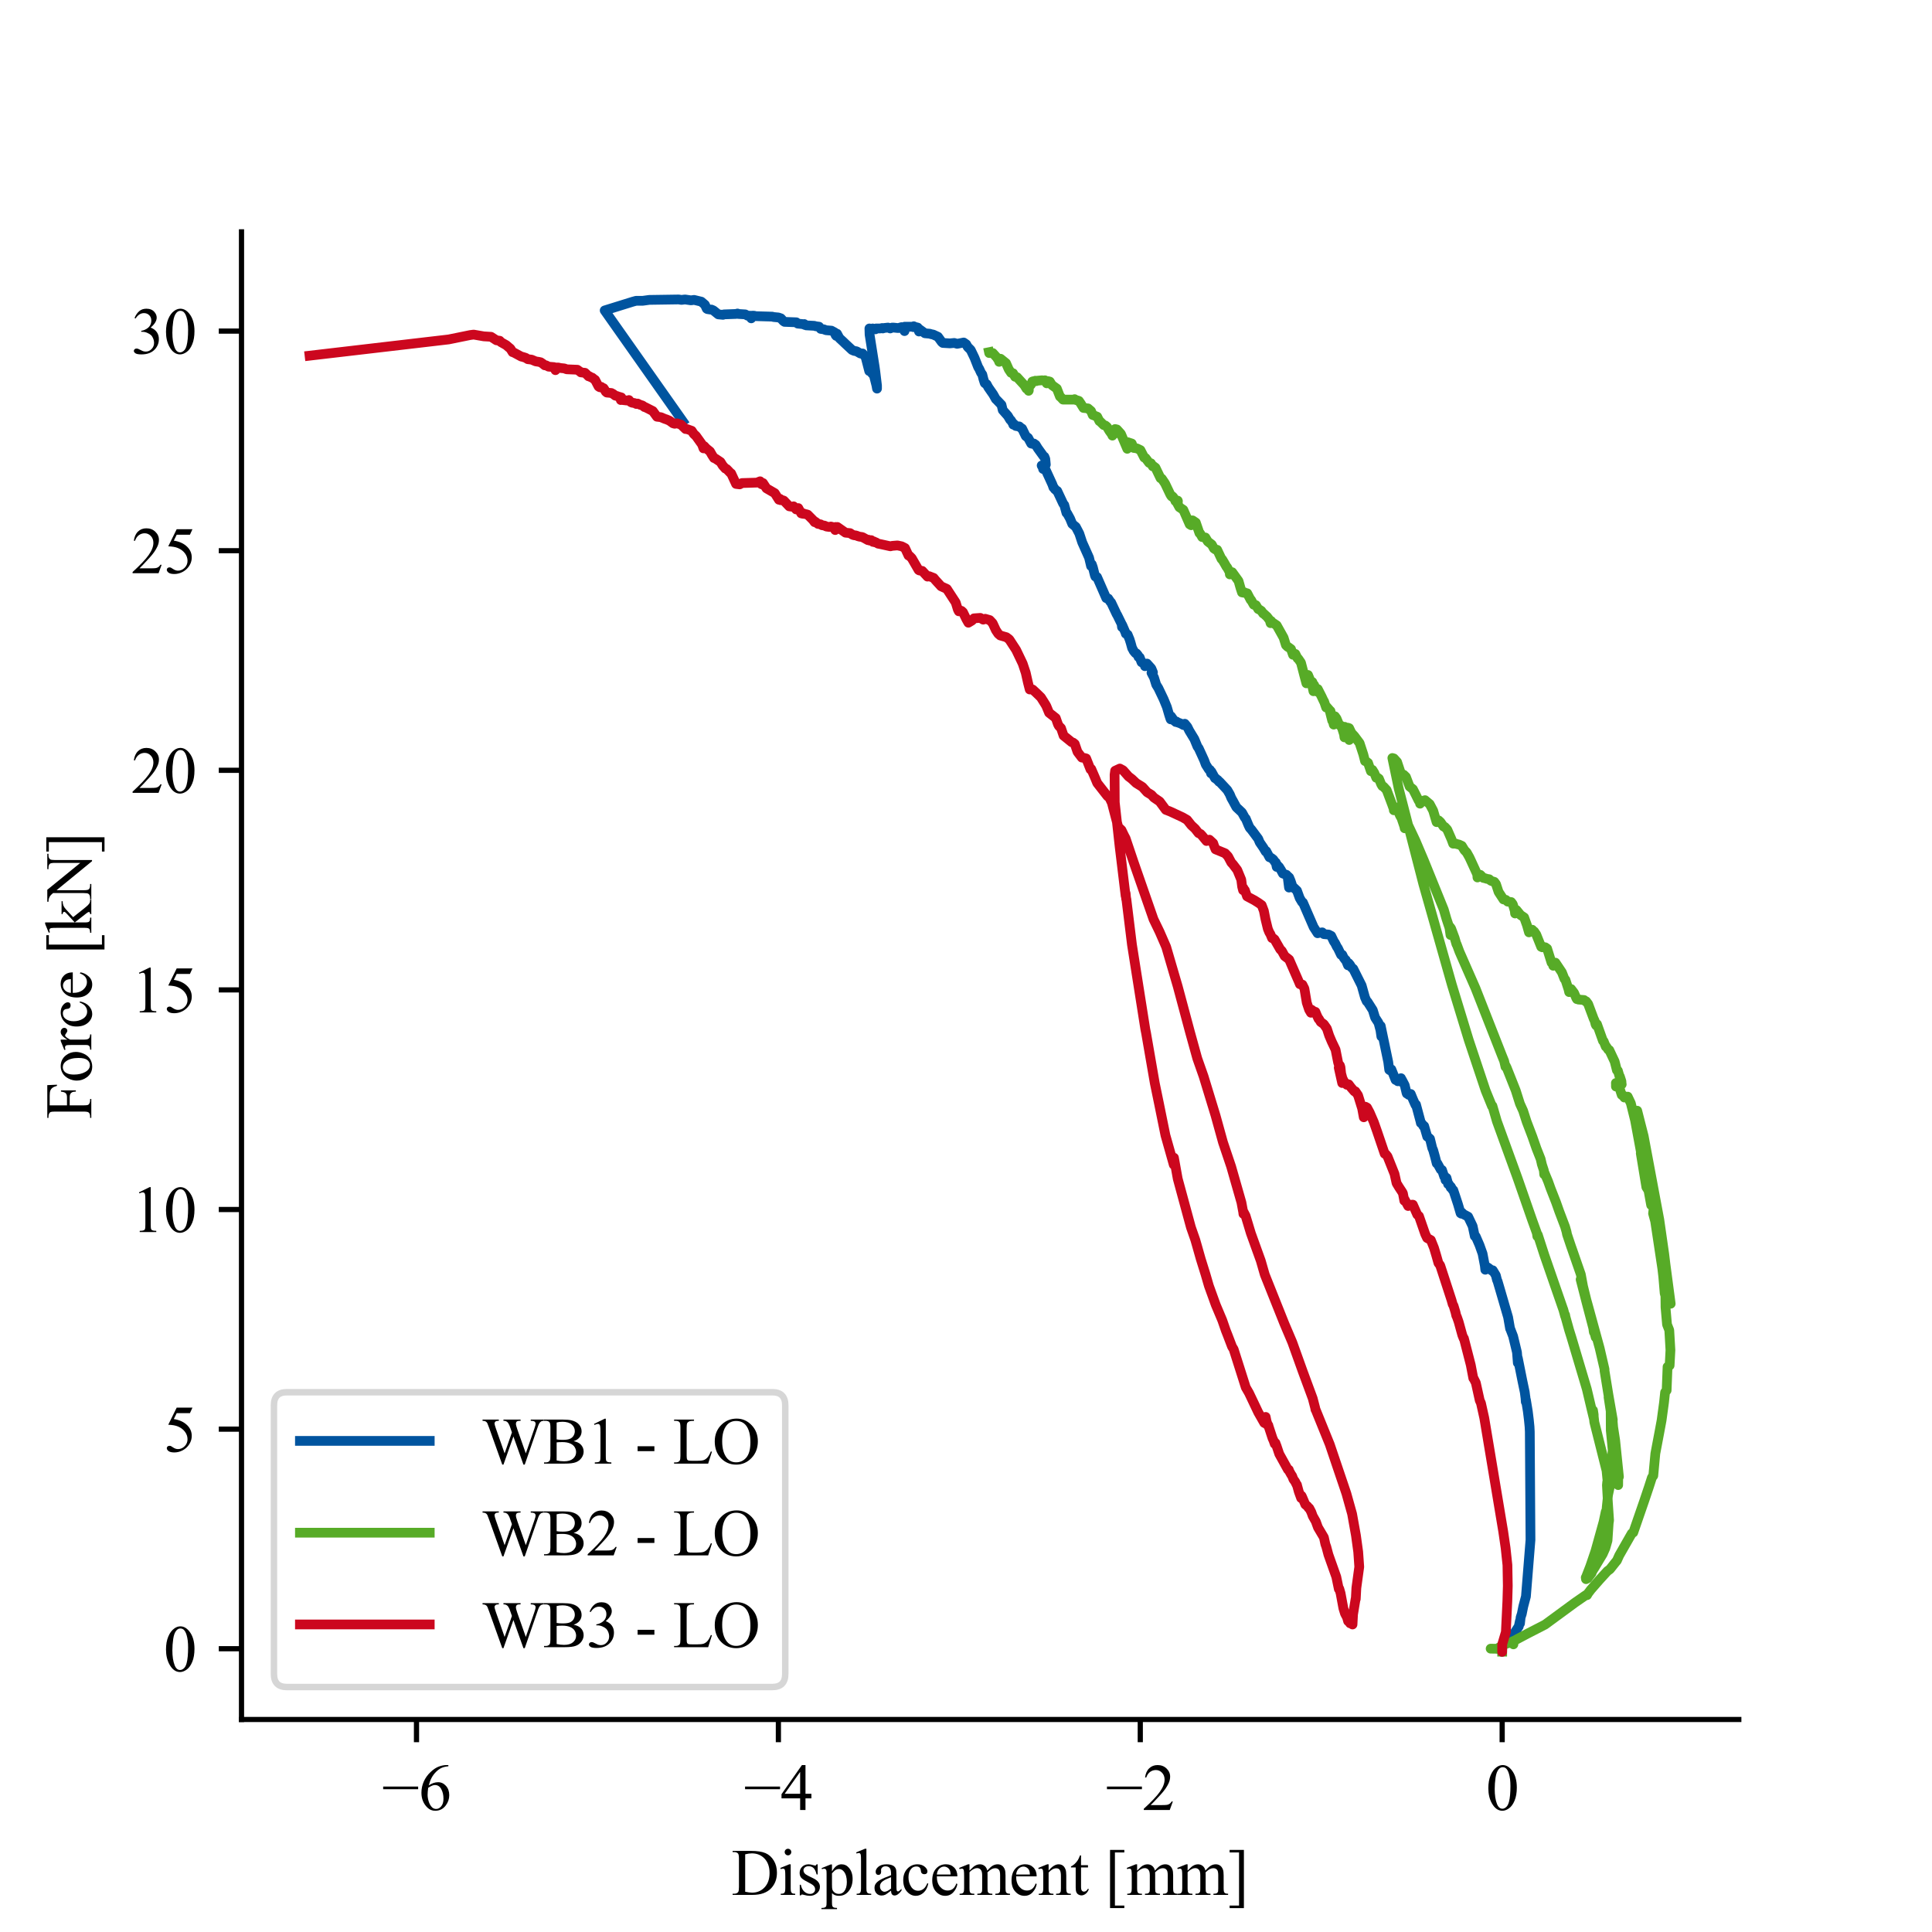 <?xml version="1.0" encoding="utf-8" standalone="no"?>
<!DOCTYPE svg PUBLIC "-//W3C//DTD SVG 1.1//EN"
  "http://www.w3.org/Graphics/SVG/1.1/DTD/svg11.dtd">
<svg xmlns:xlink="http://www.w3.org/1999/xlink" width="297.638pt" height="297.638pt" viewBox="0 0 297.638 297.638" xmlns="http://www.w3.org/2000/svg" version="1.1">
 <defs>
  <style type="text/css">*{stroke-linejoin: round; stroke-linecap: butt}</style>
 </defs>
 <g id="figure_1">
  <g id="patch_1">
   <path d="M 0 297.638 
L 297.638 297.638 
L 297.638 0 
L 0 0 
z
" style="fill: #ffffff"/>
  </g>
  <g id="axes_1">
   <g id="patch_2">
    <path d="M 37.205 264.898 
L 267.874 264.898 
L 267.874 35.717 
L 37.205 35.717 
z
" style="fill: #ffffff"/>
   </g>
   <g id="matplotlib.axis_1">
    <g id="xtick_1">
     <g id="line2d_1">
      <defs>
       <path id="m40524441e3" d="M 0 0 
L 0 3.5 
" style="stroke: #000000; stroke-width: 0.8"/>
      </defs>
      <g>
       <use xlink:href="#m40524441e3" x="64.164" y="264.898" style="stroke: #000000; stroke-width: 0.8"/>
      </g>
     </g>
     <g id="text_1">
      <!-- −6 -->
      <g transform="translate(58.845 278.841) scale(0.1 -0.1)">
       <defs>
        <path id="TimesNewRomanPSMT-2212" d="M 3484 2000 
L 116 2000 
L 116 2256 
L 3484 2256 
L 3484 2000 
z
" transform="scale(0.016)"/>
        <path id="TimesNewRomanPSMT-36" d="M 2869 4325 
L 2869 4209 
Q 2456 4169 2195 4045 
Q 1934 3922 1679 3669 
Q 1425 3416 1258 3105 
Q 1091 2794 978 2366 
Q 1428 2675 1881 2675 
Q 2316 2675 2634 2325 
Q 2953 1975 2953 1425 
Q 2953 894 2631 456 
Q 2244 -75 1606 -75 
Q 1172 -75 869 213 
Q 275 772 275 1663 
Q 275 2231 503 2743 
Q 731 3256 1154 3653 
Q 1578 4050 1965 4187 
Q 2353 4325 2688 4325 
L 2869 4325 
z
M 925 2138 
Q 869 1716 869 1456 
Q 869 1156 980 804 
Q 1091 453 1309 247 
Q 1469 100 1697 100 
Q 1969 100 2183 356 
Q 2397 613 2397 1088 
Q 2397 1622 2184 2012 
Q 1972 2403 1581 2403 
Q 1463 2403 1327 2353 
Q 1191 2303 925 2138 
z
" transform="scale(0.016)"/>
       </defs>
       <use xlink:href="#TimesNewRomanPSMT-2212"/>
       <use xlink:href="#TimesNewRomanPSMT-36" x="56.396"/>
      </g>
     </g>
    </g>
    <g id="xtick_2">
     <g id="line2d_2">
      <g>
       <use xlink:href="#m40524441e3" x="119.916" y="264.898" style="stroke: #000000; stroke-width: 0.8"/>
      </g>
     </g>
     <g id="text_2">
      <!-- −4 -->
      <g transform="translate(114.597 278.841) scale(0.1 -0.1)">
       <defs>
        <path id="TimesNewRomanPSMT-34" d="M 2978 1563 
L 2978 1119 
L 2409 1119 
L 2409 0 
L 1894 0 
L 1894 1119 
L 100 1119 
L 100 1519 
L 2066 4325 
L 2409 4325 
L 2409 1563 
L 2978 1563 
z
M 1894 1563 
L 1894 3666 
L 406 1563 
L 1894 1563 
z
" transform="scale(0.016)"/>
       </defs>
       <use xlink:href="#TimesNewRomanPSMT-2212"/>
       <use xlink:href="#TimesNewRomanPSMT-34" x="56.396"/>
      </g>
     </g>
    </g>
    <g id="xtick_3">
     <g id="line2d_3">
      <g>
       <use xlink:href="#m40524441e3" x="175.668" y="264.898" style="stroke: #000000; stroke-width: 0.8"/>
      </g>
     </g>
     <g id="text_3">
      <!-- −2 -->
      <g transform="translate(170.348 278.841) scale(0.1 -0.1)">
       <defs>
        <path id="TimesNewRomanPSMT-32" d="M 2934 816 
L 2638 0 
L 138 0 
L 138 116 
Q 1241 1122 1691 1759 
Q 2141 2397 2141 2925 
Q 2141 3328 1894 3587 
Q 1647 3847 1303 3847 
Q 991 3847 742 3664 
Q 494 3481 375 3128 
L 259 3128 
Q 338 3706 661 4015 
Q 984 4325 1469 4325 
Q 1984 4325 2329 3994 
Q 2675 3663 2675 3213 
Q 2675 2891 2525 2569 
Q 2294 2063 1775 1497 
Q 997 647 803 472 
L 1909 472 
Q 2247 472 2383 497 
Q 2519 522 2628 598 
Q 2738 675 2819 816 
L 2934 816 
z
" transform="scale(0.016)"/>
       </defs>
       <use xlink:href="#TimesNewRomanPSMT-2212"/>
       <use xlink:href="#TimesNewRomanPSMT-32" x="56.396"/>
      </g>
     </g>
    </g>
    <g id="xtick_4">
     <g id="line2d_4">
      <g>
       <use xlink:href="#m40524441e3" x="231.42" y="264.898" style="stroke: #000000; stroke-width: 0.8"/>
      </g>
     </g>
     <g id="text_4">
      <!-- 0 -->
      <g transform="translate(228.92 278.841) scale(0.1 -0.1)">
       <defs>
        <path id="TimesNewRomanPSMT-30" d="M 231 2094 
Q 231 2819 450 3342 
Q 669 3866 1031 4122 
Q 1313 4325 1613 4325 
Q 2100 4325 2488 3828 
Q 2972 3213 2972 2159 
Q 2972 1422 2759 906 
Q 2547 391 2217 158 
Q 1888 -75 1581 -75 
Q 975 -75 572 641 
Q 231 1244 231 2094 
z
M 844 2016 
Q 844 1141 1059 588 
Q 1238 122 1591 122 
Q 1759 122 1940 273 
Q 2122 425 2216 781 
Q 2359 1319 2359 2297 
Q 2359 3022 2209 3506 
Q 2097 3866 1919 4016 
Q 1791 4119 1609 4119 
Q 1397 4119 1231 3928 
Q 1006 3669 925 3112 
Q 844 2556 844 2016 
z
" transform="scale(0.016)"/>
       </defs>
       <use xlink:href="#TimesNewRomanPSMT-30"/>
      </g>
     </g>
    </g>
    <g id="text_5">
     <!-- Displacement [mm] -->
     <g transform="translate(112.69 291.924) scale(0.1 -0.1)">
      <defs>
       <path id="TimesNewRomanPSMT-44" d="M 109 0 
L 109 116 
L 269 116 
Q 538 116 650 288 
Q 719 391 719 750 
L 719 3488 
Q 719 3884 631 3984 
Q 509 4122 269 4122 
L 109 4122 
L 109 4238 
L 1834 4238 
Q 2784 4238 3279 4022 
Q 3775 3806 4076 3303 
Q 4378 2800 4378 2141 
Q 4378 1256 3841 663 
Q 3238 0 2003 0 
L 109 0 
z
M 1319 306 
Q 1716 219 1984 219 
Q 2709 219 3187 728 
Q 3666 1238 3666 2109 
Q 3666 2988 3187 3494 
Q 2709 4000 1959 4000 
Q 1678 4000 1319 3909 
L 1319 306 
z
" transform="scale(0.016)"/>
       <path id="TimesNewRomanPSMT-69" d="M 928 4444 
Q 1059 4444 1151 4351 
Q 1244 4259 1244 4128 
Q 1244 3997 1151 3903 
Q 1059 3809 928 3809 
Q 797 3809 703 3903 
Q 609 3997 609 4128 
Q 609 4259 701 4351 
Q 794 4444 928 4444 
z
M 1188 2947 
L 1188 647 
Q 1188 378 1227 289 
Q 1266 200 1342 156 
Q 1419 113 1622 113 
L 1622 0 
L 231 0 
L 231 113 
Q 441 113 512 153 
Q 584 194 626 287 
Q 669 381 669 647 
L 669 1750 
Q 669 2216 641 2353 
Q 619 2453 572 2492 
Q 525 2531 444 2531 
Q 356 2531 231 2484 
L 188 2597 
L 1050 2947 
L 1188 2947 
z
" transform="scale(0.016)"/>
       <path id="TimesNewRomanPSMT-73" d="M 2050 2947 
L 2050 1972 
L 1947 1972 
Q 1828 2431 1642 2597 
Q 1456 2763 1169 2763 
Q 950 2763 815 2647 
Q 681 2531 681 2391 
Q 681 2216 781 2091 
Q 878 1963 1175 1819 
L 1631 1597 
Q 2266 1288 2266 781 
Q 2266 391 1970 151 
Q 1675 -88 1309 -88 
Q 1047 -88 709 6 
Q 606 38 541 38 
Q 469 38 428 -44 
L 325 -44 
L 325 978 
L 428 978 
Q 516 541 762 319 
Q 1009 97 1316 97 
Q 1531 97 1667 223 
Q 1803 350 1803 528 
Q 1803 744 1651 891 
Q 1500 1038 1047 1263 
Q 594 1488 453 1669 
Q 313 1847 313 2119 
Q 313 2472 555 2709 
Q 797 2947 1181 2947 
Q 1350 2947 1591 2875 
Q 1750 2828 1803 2828 
Q 1853 2828 1881 2850 
Q 1909 2872 1947 2947 
L 2050 2947 
z
" transform="scale(0.016)"/>
       <path id="TimesNewRomanPSMT-70" d="M -6 2578 
L 875 2934 
L 994 2934 
L 994 2266 
Q 1216 2644 1439 2795 
Q 1663 2947 1909 2947 
Q 2341 2947 2628 2609 
Q 2981 2197 2981 1534 
Q 2981 794 2556 309 
Q 2206 -88 1675 -88 
Q 1444 -88 1275 -22 
Q 1150 25 994 166 
L 994 -706 
Q 994 -1000 1030 -1079 
Q 1066 -1159 1155 -1206 
Q 1244 -1253 1478 -1253 
L 1478 -1369 
L -22 -1369 
L -22 -1253 
L 56 -1253 
Q 228 -1256 350 -1188 
Q 409 -1153 442 -1076 
Q 475 -1000 475 -688 
L 475 2019 
Q 475 2297 450 2372 
Q 425 2447 370 2484 
Q 316 2522 222 2522 
Q 147 2522 31 2478 
L -6 2578 
z
M 994 2081 
L 994 1013 
Q 994 666 1022 556 
Q 1066 375 1236 237 
Q 1406 100 1666 100 
Q 1978 100 2172 344 
Q 2425 663 2425 1241 
Q 2425 1897 2138 2250 
Q 1938 2494 1663 2494 
Q 1513 2494 1366 2419 
Q 1253 2363 994 2081 
z
" transform="scale(0.016)"/>
       <path id="TimesNewRomanPSMT-6c" d="M 1184 4444 
L 1184 647 
Q 1184 378 1223 290 
Q 1263 203 1344 158 
Q 1425 113 1647 113 
L 1647 0 
L 244 0 
L 244 113 
Q 441 113 512 153 
Q 584 194 625 287 
Q 666 381 666 647 
L 666 3247 
Q 666 3731 644 3842 
Q 622 3953 573 3993 
Q 525 4034 450 4034 
Q 369 4034 244 3984 
L 191 4094 
L 1044 4444 
L 1184 4444 
z
" transform="scale(0.016)"/>
       <path id="TimesNewRomanPSMT-61" d="M 1822 413 
Q 1381 72 1269 19 
Q 1100 -59 909 -59 
Q 613 -59 420 144 
Q 228 347 228 678 
Q 228 888 322 1041 
Q 450 1253 767 1440 
Q 1084 1628 1822 1897 
L 1822 2009 
Q 1822 2438 1686 2597 
Q 1550 2756 1291 2756 
Q 1094 2756 978 2650 
Q 859 2544 859 2406 
L 866 2225 
Q 866 2081 792 2003 
Q 719 1925 600 1925 
Q 484 1925 411 2006 
Q 338 2088 338 2228 
Q 338 2497 613 2722 
Q 888 2947 1384 2947 
Q 1766 2947 2009 2819 
Q 2194 2722 2281 2516 
Q 2338 2381 2338 1966 
L 2338 994 
Q 2338 584 2353 492 
Q 2369 400 2405 369 
Q 2441 338 2488 338 
Q 2538 338 2575 359 
Q 2641 400 2828 588 
L 2828 413 
Q 2478 -56 2159 -56 
Q 2006 -56 1915 50 
Q 1825 156 1822 413 
z
M 1822 616 
L 1822 1706 
Q 1350 1519 1213 1441 
Q 966 1303 859 1153 
Q 753 1003 753 825 
Q 753 600 887 451 
Q 1022 303 1197 303 
Q 1434 303 1822 616 
z
" transform="scale(0.016)"/>
       <path id="TimesNewRomanPSMT-63" d="M 2631 1088 
Q 2516 522 2178 217 
Q 1841 -88 1431 -88 
Q 944 -88 581 321 
Q 219 731 219 1428 
Q 219 2103 620 2525 
Q 1022 2947 1584 2947 
Q 2006 2947 2278 2723 
Q 2550 2500 2550 2259 
Q 2550 2141 2473 2067 
Q 2397 1994 2259 1994 
Q 2075 1994 1981 2113 
Q 1928 2178 1911 2362 
Q 1894 2547 1784 2644 
Q 1675 2738 1481 2738 
Q 1169 2738 978 2506 
Q 725 2200 725 1697 
Q 725 1184 976 792 
Q 1228 400 1656 400 
Q 1963 400 2206 609 
Q 2378 753 2541 1131 
L 2631 1088 
z
" transform="scale(0.016)"/>
       <path id="TimesNewRomanPSMT-65" d="M 681 1784 
Q 678 1147 991 784 
Q 1303 422 1725 422 
Q 2006 422 2214 576 
Q 2422 731 2563 1106 
L 2659 1044 
Q 2594 616 2278 264 
Q 1963 -88 1488 -88 
Q 972 -88 605 314 
Q 238 716 238 1394 
Q 238 2128 614 2539 
Q 991 2950 1559 2950 
Q 2041 2950 2350 2633 
Q 2659 2316 2659 1784 
L 681 1784 
z
M 681 1966 
L 2006 1966 
Q 1991 2241 1941 2353 
Q 1863 2528 1708 2628 
Q 1553 2728 1384 2728 
Q 1125 2728 920 2526 
Q 716 2325 681 1966 
z
" transform="scale(0.016)"/>
       <path id="TimesNewRomanPSMT-6d" d="M 1050 2338 
Q 1363 2650 1419 2697 
Q 1559 2816 1721 2881 
Q 1884 2947 2044 2947 
Q 2313 2947 2506 2790 
Q 2700 2634 2766 2338 
Q 3088 2713 3309 2830 
Q 3531 2947 3766 2947 
Q 3994 2947 4170 2830 
Q 4347 2713 4450 2447 
Q 4519 2266 4519 1878 
L 4519 647 
Q 4519 378 4559 278 
Q 4591 209 4675 161 
Q 4759 113 4950 113 
L 4950 0 
L 3538 0 
L 3538 113 
L 3597 113 
Q 3781 113 3884 184 
Q 3956 234 3988 344 
Q 4000 397 4000 647 
L 4000 1878 
Q 4000 2228 3916 2372 
Q 3794 2572 3525 2572 
Q 3359 2572 3192 2489 
Q 3025 2406 2788 2181 
L 2781 2147 
L 2788 2013 
L 2788 647 
Q 2788 353 2820 281 
Q 2853 209 2943 161 
Q 3034 113 3253 113 
L 3253 0 
L 1806 0 
L 1806 113 
Q 2044 113 2133 169 
Q 2222 225 2256 338 
Q 2272 391 2272 647 
L 2272 1878 
Q 2272 2228 2169 2381 
Q 2031 2581 1784 2581 
Q 1616 2581 1450 2491 
Q 1191 2353 1050 2181 
L 1050 647 
Q 1050 366 1089 281 
Q 1128 197 1204 155 
Q 1281 113 1516 113 
L 1516 0 
L 100 0 
L 100 113 
Q 297 113 375 155 
Q 453 197 493 289 
Q 534 381 534 647 
L 534 1741 
Q 534 2213 506 2350 
Q 484 2453 437 2492 
Q 391 2531 309 2531 
Q 222 2531 100 2484 
L 53 2597 
L 916 2947 
L 1050 2947 
L 1050 2338 
z
" transform="scale(0.016)"/>
       <path id="TimesNewRomanPSMT-6e" d="M 1034 2341 
Q 1538 2947 1994 2947 
Q 2228 2947 2397 2830 
Q 2566 2713 2666 2444 
Q 2734 2256 2734 1869 
L 2734 647 
Q 2734 375 2778 278 
Q 2813 200 2889 156 
Q 2966 113 3172 113 
L 3172 0 
L 1756 0 
L 1756 113 
L 1816 113 
Q 2016 113 2095 173 
Q 2175 234 2206 353 
Q 2219 400 2219 647 
L 2219 1819 
Q 2219 2209 2117 2386 
Q 2016 2563 1775 2563 
Q 1403 2563 1034 2156 
L 1034 647 
Q 1034 356 1069 288 
Q 1113 197 1189 155 
Q 1266 113 1500 113 
L 1500 0 
L 84 0 
L 84 113 
L 147 113 
Q 366 113 442 223 
Q 519 334 519 647 
L 519 1709 
Q 519 2225 495 2337 
Q 472 2450 423 2490 
Q 375 2531 294 2531 
Q 206 2531 84 2484 
L 38 2597 
L 900 2947 
L 1034 2947 
L 1034 2341 
z
" transform="scale(0.016)"/>
       <path id="TimesNewRomanPSMT-74" d="M 1031 3803 
L 1031 2863 
L 1700 2863 
L 1700 2644 
L 1031 2644 
L 1031 788 
Q 1031 509 1111 412 
Q 1191 316 1316 316 
Q 1419 316 1516 380 
Q 1613 444 1666 569 
L 1788 569 
Q 1678 263 1478 108 
Q 1278 -47 1066 -47 
Q 922 -47 784 33 
Q 647 113 581 261 
Q 516 409 516 719 
L 516 2644 
L 63 2644 
L 63 2747 
Q 234 2816 414 2980 
Q 594 3144 734 3369 
Q 806 3488 934 3803 
L 1031 3803 
z
" transform="scale(0.016)"/>
       <path id="TimesNewRomanPSMT-20" transform="scale(0.016)"/>
       <path id="TimesNewRomanPSMT-5b" d="M 1900 -1269 
L 525 -1269 
L 525 4334 
L 1900 4334 
L 1900 4088 
L 994 4088 
L 994 -1025 
L 1900 -1025 
L 1900 -1269 
z
" transform="scale(0.016)"/>
       <path id="TimesNewRomanPSMT-5d" d="M 234 4334 
L 1609 4334 
L 1609 -1272 
L 234 -1272 
L 234 -1025 
L 1141 -1025 
L 1141 4088 
L 234 4088 
L 234 4334 
z
" transform="scale(0.016)"/>
      </defs>
      <use xlink:href="#TimesNewRomanPSMT-44"/>
      <use xlink:href="#TimesNewRomanPSMT-69" x="72.217"/>
      <use xlink:href="#TimesNewRomanPSMT-73" x="100"/>
      <use xlink:href="#TimesNewRomanPSMT-70" x="138.916"/>
      <use xlink:href="#TimesNewRomanPSMT-6c" x="188.916"/>
      <use xlink:href="#TimesNewRomanPSMT-61" x="216.699"/>
      <use xlink:href="#TimesNewRomanPSMT-63" x="261.084"/>
      <use xlink:href="#TimesNewRomanPSMT-65" x="305.469"/>
      <use xlink:href="#TimesNewRomanPSMT-6d" x="349.854"/>
      <use xlink:href="#TimesNewRomanPSMT-65" x="427.637"/>
      <use xlink:href="#TimesNewRomanPSMT-6e" x="472.021"/>
      <use xlink:href="#TimesNewRomanPSMT-74" x="522.021"/>
      <use xlink:href="#TimesNewRomanPSMT-20" x="549.805"/>
      <use xlink:href="#TimesNewRomanPSMT-5b" x="574.805"/>
      <use xlink:href="#TimesNewRomanPSMT-6d" x="608.105"/>
      <use xlink:href="#TimesNewRomanPSMT-6d" x="685.889"/>
      <use xlink:href="#TimesNewRomanPSMT-5d" x="763.672"/>
     </g>
    </g>
   </g>
   <g id="matplotlib.axis_2">
    <g id="ytick_1">
     <g id="line2d_5">
      <defs>
       <path id="mf7a748c41d" d="M 0 0 
L -3.5 0 
" style="stroke: #000000; stroke-width: 0.8"/>
      </defs>
      <g>
       <use xlink:href="#mf7a748c41d" x="37.205" y="253.998" style="stroke: #000000; stroke-width: 0.8"/>
      </g>
     </g>
     <g id="text_6">
      <!-- 0 -->
      <g transform="translate(25.205 257.47) scale(0.1 -0.1)">
       <use xlink:href="#TimesNewRomanPSMT-30"/>
      </g>
     </g>
    </g>
    <g id="ytick_2">
     <g id="line2d_6">
      <g>
       <use xlink:href="#mf7a748c41d" x="37.205" y="220.166" style="stroke: #000000; stroke-width: 0.8"/>
      </g>
     </g>
     <g id="text_7">
      <!-- 5 -->
      <g transform="translate(25.205 223.638) scale(0.1 -0.1)">
       <defs>
        <path id="TimesNewRomanPSMT-35" d="M 2778 4238 
L 2534 3706 
L 1259 3706 
L 981 3138 
Q 1809 3016 2294 2522 
Q 2709 2097 2709 1522 
Q 2709 1188 2573 903 
Q 2438 619 2231 419 
Q 2025 219 1772 97 
Q 1413 -75 1034 -75 
Q 653 -75 479 54 
Q 306 184 306 341 
Q 306 428 378 495 
Q 450 563 559 563 
Q 641 563 702 538 
Q 763 513 909 409 
Q 1144 247 1384 247 
Q 1750 247 2026 523 
Q 2303 800 2303 1197 
Q 2303 1581 2056 1914 
Q 1809 2247 1375 2428 
Q 1034 2569 447 2591 
L 1259 4238 
L 2778 4238 
z
" transform="scale(0.016)"/>
       </defs>
       <use xlink:href="#TimesNewRomanPSMT-35"/>
      </g>
     </g>
    </g>
    <g id="ytick_3">
     <g id="line2d_7">
      <g>
       <use xlink:href="#mf7a748c41d" x="37.205" y="186.334" style="stroke: #000000; stroke-width: 0.8"/>
      </g>
     </g>
     <g id="text_8">
      <!-- 10 -->
      <g transform="translate(20.205 189.806) scale(0.1 -0.1)">
       <defs>
        <path id="TimesNewRomanPSMT-31" d="M 750 3822 
L 1781 4325 
L 1884 4325 
L 1884 747 
Q 1884 391 1914 303 
Q 1944 216 2037 169 
Q 2131 122 2419 116 
L 2419 0 
L 825 0 
L 825 116 
Q 1125 122 1212 167 
Q 1300 213 1334 289 
Q 1369 366 1369 747 
L 1369 3034 
Q 1369 3497 1338 3628 
Q 1316 3728 1258 3775 
Q 1200 3822 1119 3822 
Q 1003 3822 797 3725 
L 750 3822 
z
" transform="scale(0.016)"/>
       </defs>
       <use xlink:href="#TimesNewRomanPSMT-31"/>
       <use xlink:href="#TimesNewRomanPSMT-30" x="50"/>
      </g>
     </g>
    </g>
    <g id="ytick_4">
     <g id="line2d_8">
      <g>
       <use xlink:href="#mf7a748c41d" x="37.205" y="152.502" style="stroke: #000000; stroke-width: 0.8"/>
      </g>
     </g>
     <g id="text_9">
      <!-- 15 -->
      <g transform="translate(20.205 155.974) scale(0.1 -0.1)">
       <use xlink:href="#TimesNewRomanPSMT-31"/>
       <use xlink:href="#TimesNewRomanPSMT-35" x="50"/>
      </g>
     </g>
    </g>
    <g id="ytick_5">
     <g id="line2d_9">
      <g>
       <use xlink:href="#mf7a748c41d" x="37.205" y="118.67" style="stroke: #000000; stroke-width: 0.8"/>
      </g>
     </g>
     <g id="text_10">
      <!-- 20 -->
      <g transform="translate(20.205 122.142) scale(0.1 -0.1)">
       <use xlink:href="#TimesNewRomanPSMT-32"/>
       <use xlink:href="#TimesNewRomanPSMT-30" x="50"/>
      </g>
     </g>
    </g>
    <g id="ytick_6">
     <g id="line2d_10">
      <g>
       <use xlink:href="#mf7a748c41d" x="37.205" y="84.838" style="stroke: #000000; stroke-width: 0.8"/>
      </g>
     </g>
     <g id="text_11">
      <!-- 25 -->
      <g transform="translate(20.205 88.31) scale(0.1 -0.1)">
       <use xlink:href="#TimesNewRomanPSMT-32"/>
       <use xlink:href="#TimesNewRomanPSMT-35" x="50"/>
      </g>
     </g>
    </g>
    <g id="ytick_7">
     <g id="line2d_11">
      <g>
       <use xlink:href="#mf7a748c41d" x="37.205" y="51.006" style="stroke: #000000; stroke-width: 0.8"/>
      </g>
     </g>
     <g id="text_12">
      <!-- 30 -->
      <g transform="translate(20.205 54.478) scale(0.1 -0.1)">
       <defs>
        <path id="TimesNewRomanPSMT-33" d="M 325 3431 
Q 506 3859 782 4092 
Q 1059 4325 1472 4325 
Q 1981 4325 2253 3994 
Q 2459 3747 2459 3466 
Q 2459 3003 1878 2509 
Q 2269 2356 2469 2072 
Q 2669 1788 2669 1403 
Q 2669 853 2319 450 
Q 1863 -75 997 -75 
Q 569 -75 414 31 
Q 259 138 259 259 
Q 259 350 332 419 
Q 406 488 509 488 
Q 588 488 669 463 
Q 722 447 909 348 
Q 1097 250 1169 231 
Q 1284 197 1416 197 
Q 1734 197 1970 444 
Q 2206 691 2206 1028 
Q 2206 1275 2097 1509 
Q 2016 1684 1919 1775 
Q 1784 1900 1550 2001 
Q 1316 2103 1072 2103 
L 972 2103 
L 972 2197 
Q 1219 2228 1467 2375 
Q 1716 2522 1828 2728 
Q 1941 2934 1941 3181 
Q 1941 3503 1739 3701 
Q 1538 3900 1238 3900 
Q 753 3900 428 3381 
L 325 3431 
z
" transform="scale(0.016)"/>
       </defs>
       <use xlink:href="#TimesNewRomanPSMT-33"/>
       <use xlink:href="#TimesNewRomanPSMT-30" x="50"/>
      </g>
     </g>
    </g>
    <g id="text_13">
     <!-- Force [kN] -->
     <g transform="translate(14.066 172.382) rotate(-90) scale(0.1 -0.1)">
      <defs>
       <path id="TimesNewRomanPSMT-46" d="M 1309 4006 
L 1309 2341 
L 2081 2341 
Q 2347 2341 2470 2458 
Q 2594 2575 2634 2922 
L 2750 2922 
L 2750 1488 
L 2634 1488 
Q 2631 1734 2570 1850 
Q 2509 1966 2401 2023 
Q 2294 2081 2081 2081 
L 1309 2081 
L 1309 750 
Q 1309 428 1350 325 
Q 1381 247 1481 191 
Q 1619 116 1769 116 
L 1922 116 
L 1922 0 
L 103 0 
L 103 116 
L 253 116 
Q 516 116 634 269 
Q 709 369 709 750 
L 709 3488 
Q 709 3809 669 3913 
Q 638 3991 541 4047 
Q 406 4122 253 4122 
L 103 4122 
L 103 4238 
L 3256 4238 
L 3297 3306 
L 3188 3306 
Q 3106 3603 2998 3742 
Q 2891 3881 2733 3943 
Q 2575 4006 2244 4006 
L 1309 4006 
z
" transform="scale(0.016)"/>
       <path id="TimesNewRomanPSMT-6f" d="M 1600 2947 
Q 2250 2947 2644 2453 
Q 2978 2031 2978 1484 
Q 2978 1100 2793 706 
Q 2609 313 2286 112 
Q 1963 -88 1566 -88 
Q 919 -88 538 428 
Q 216 863 216 1403 
Q 216 1797 411 2186 
Q 606 2575 925 2761 
Q 1244 2947 1600 2947 
z
M 1503 2744 
Q 1338 2744 1170 2645 
Q 1003 2547 900 2300 
Q 797 2053 797 1666 
Q 797 1041 1045 587 
Q 1294 134 1700 134 
Q 2003 134 2200 384 
Q 2397 634 2397 1244 
Q 2397 2006 2069 2444 
Q 1847 2744 1503 2744 
z
" transform="scale(0.016)"/>
       <path id="TimesNewRomanPSMT-72" d="M 1038 2947 
L 1038 2303 
Q 1397 2947 1775 2947 
Q 1947 2947 2059 2842 
Q 2172 2738 2172 2600 
Q 2172 2478 2090 2393 
Q 2009 2309 1897 2309 
Q 1788 2309 1652 2417 
Q 1516 2525 1450 2525 
Q 1394 2525 1328 2463 
Q 1188 2334 1038 2041 
L 1038 669 
Q 1038 431 1097 309 
Q 1138 225 1241 169 
Q 1344 113 1538 113 
L 1538 0 
L 72 0 
L 72 113 
Q 291 113 397 181 
Q 475 231 506 341 
Q 522 394 522 644 
L 522 1753 
Q 522 2253 501 2348 
Q 481 2444 426 2487 
Q 372 2531 291 2531 
Q 194 2531 72 2484 
L 41 2597 
L 906 2947 
L 1038 2947 
z
" transform="scale(0.016)"/>
       <path id="TimesNewRomanPSMT-6b" d="M 1047 4444 
L 1047 1594 
L 1775 2259 
Q 2006 2472 2044 2528 
Q 2069 2566 2069 2603 
Q 2069 2666 2017 2711 
Q 1966 2756 1847 2763 
L 1847 2863 
L 3091 2863 
L 3091 2763 
Q 2834 2756 2664 2684 
Q 2494 2613 2291 2428 
L 1556 1750 
L 2291 822 
Q 2597 438 2703 334 
Q 2853 188 2966 144 
Q 3044 113 3238 113 
L 3238 0 
L 1847 0 
L 1847 113 
Q 1966 116 2008 148 
Q 2050 181 2050 241 
Q 2050 313 1925 472 
L 1047 1594 
L 1047 644 
Q 1047 366 1086 278 
Q 1125 191 1197 153 
Q 1269 116 1509 113 
L 1509 0 
L 53 0 
L 53 113 
Q 272 113 381 166 
Q 447 200 481 272 
Q 528 375 528 628 
L 528 3234 
Q 528 3731 506 3842 
Q 484 3953 434 3995 
Q 384 4038 303 4038 
Q 238 4038 106 3984 
L 53 4094 
L 903 4444 
L 1047 4444 
z
" transform="scale(0.016)"/>
       <path id="TimesNewRomanPSMT-4e" d="M -84 4238 
L 1066 4238 
L 3656 1059 
L 3656 3503 
Q 3656 3894 3569 3991 
Q 3453 4122 3203 4122 
L 3056 4122 
L 3056 4238 
L 4531 4238 
L 4531 4122 
L 4381 4122 
Q 4113 4122 4000 3959 
Q 3931 3859 3931 3503 
L 3931 -69 
L 3819 -69 
L 1025 3344 
L 1025 734 
Q 1025 344 1109 247 
Q 1228 116 1475 116 
L 1625 116 
L 1625 0 
L 150 0 
L 150 116 
L 297 116 
Q 569 116 681 278 
Q 750 378 750 734 
L 750 3681 
Q 566 3897 470 3965 
Q 375 4034 191 4094 
Q 100 4122 -84 4122 
L -84 4238 
z
" transform="scale(0.016)"/>
      </defs>
      <use xlink:href="#TimesNewRomanPSMT-46"/>
      <use xlink:href="#TimesNewRomanPSMT-6f" x="55.615"/>
      <use xlink:href="#TimesNewRomanPSMT-72" x="105.615"/>
      <use xlink:href="#TimesNewRomanPSMT-63" x="138.916"/>
      <use xlink:href="#TimesNewRomanPSMT-65" x="183.301"/>
      <use xlink:href="#TimesNewRomanPSMT-20" x="227.686"/>
      <use xlink:href="#TimesNewRomanPSMT-5b" x="252.686"/>
      <use xlink:href="#TimesNewRomanPSMT-6b" x="285.986"/>
      <use xlink:href="#TimesNewRomanPSMT-4e" x="335.986"/>
      <use xlink:href="#TimesNewRomanPSMT-5d" x="408.203"/>
     </g>
    </g>
   </g>
   <g id="line2d_12">
    <path d="M 231.361 254.014 
L 231.362 254.448 
L 231.489 253.532 
L 231.894 252.998 
L 232.605 252.458 
L 233.08 252.008 
L 233.087 252.079 
L 233.088 252.492 
L 233.191 251.774 
L 233.963 250.574 
L 233.971 250.579 
L 234.155 249.717 
L 234.16 249.725 
L 234.164 250.109 
L 234.263 249.179 
L 234.428 248.662 
L 234.433 248.668 
L 234.673 247.484 
L 235.08 245.946 
L 235.782 237.224 
L 235.676 220.559 
L 235.637 219.801 
L 235.529 218.712 
L 235.367 217.399 
L 235.08 215.653 
L 235.058 215.964 
L 235.005 215.22 
L 235.002 215.288 
L 234.902 214.489 
L 234.522 212.676 
L 233.829 209.205 
L 233.827 209.584 
L 233.832 209.969 
L 233.701 208.332 
L 233.104 205.855 
L 232.685 204.766 
L 232.644 204.705 
L 232.334 202.932 
L 231.043 198.5 
L 230.716 197.391 
L 230.623 197.188 
L 230.448 196.484 
L 229.974 195.699 
L 229.83 195.746 
L 229.475 195.462 
L 229.195 195.252 
L 229.053 195.191 
L 228.829 195.151 
L 228.82 195.611 
L 228.751 194.988 
L 228.398 193.134 
L 227.93 191.822 
L 227.347 190.482 
L 227.233 190.38 
L 227.199 190.441 
L 226.87 188.892 
L 226.174 187.437 
L 225.454 187.051 
L 225.195 186.788 
L 225.128 186.977 
L 225.072 186.862 
L 225.017 186.909 
L 224.61 185.522 
L 224.323 184.643 
L 223.893 183.357 
L 223.776 183.289 
L 223.511 182.816 
L 223.506 182.883 
L 223.484 182.951 
L 223.445 182.816 
L 223.141 182.342 
L 223.085 182.41 
L 223.063 182.274 
L 222.848 181.462 
L 222.75 181.395 
L 222.692 181.801 
L 222.664 181.327 
L 222.491 181.259 
L 222.151 180.244 
L 221.956 180.177 
L 221.437 179.229 
L 221.421 179.297 
L 221.337 179.229 
L 221.078 178.214 
L 220.794 177.199 
L 220.646 176.861 
L 220.3 175.44 
L 219.907 175.102 
L 219.874 175.102 
L 219.403 173.478 
L 219.316 173.41 
L 219.277 173.478 
L 219.127 173.207 
L 218.909 172.937 
L 218.887 173.004 
L 218.867 172.869 
L 218.143 170.162 
L 218.064 170.23 
L 217.674 169.35 
L 217.34 168.538 
L 217.058 168.606 
L 217.041 168.674 
L 216.944 168.606 
L 216.802 168.471 
L 216.729 168.471 
L 216.679 168.335 
L 216.406 167.185 
L 215.982 166.373 
L 215.868 166.644 
L 215.834 166.103 
L 215.748 166.441 
L 215.72 166.306 
L 215.684 166.509 
L 215.664 166.509 
L 215.589 166.441 
L 215.45 166.373 
L 215.344 166.576 
L 215.235 166.373 
L 215.207 166.441 
L 215.001 166.373 
L 214.351 164.749 
L 214.285 164.817 
L 214.251 164.749 
L 214.234 164.682 
L 214.218 164.817 
L 214.14 164.749 
L 214.12 164.885 
L 214.05 164.749 
L 214.034 164.817 
L 214.022 164.817 
L 213.866 163.599 
L 212.71 158.051 
L 212.807 159.674 
L 212.671 158.727 
L 212.369 157.577 
L 211.843 156.765 
L 211.489 155.615 
L 210.672 154.329 
L 210.555 154.261 
L 210.282 153.652 
L 209.771 151.825 
L 208.481 149.254 
L 208.219 149.051 
L 207.982 148.645 
L 207.759 148.375 
L 207.667 148.713 
L 207.335 147.901 
L 207.221 147.833 
L 206.981 147.495 
L 206.791 147.089 
L 206.596 147.089 
L 206.111 146.074 
L 205.964 145.871 
L 205.66 145.262 
L 205.506 145.059 
L 205.085 144.179 
L 204.681 143.976 
L 203.956 143.909 
L 203.7 143.638 
L 203.265 143.706 
L 202.986 143.773 
L 202.373 142.826 
L 200.728 139.037 
L 200.589 138.969 
L 200.227 138.36 
L 199.809 137.21 
L 199.307 136.736 
L 199.167 136.736 
L 198.833 135.721 
L 198.61 135.18 
L 198.526 135.18 
L 198.471 135.045 
L 198.582 136.736 
L 198.359 134.977 
L 198.192 134.774 
L 197.634 134.571 
L 197.383 134.097 
L 197.049 133.556 
L 196.937 133.488 
L 196.798 133.285 
L 196.686 133.556 
L 196.547 132.879 
L 196.436 132.812 
L 196.157 132.406 
L 195.794 132.135 
L 195.571 132.067 
L 195.07 131.12 
L 194.986 131.188 
L 194.624 130.579 
L 194.066 129.767 
L 193.843 129.226 
L 192.784 127.805 
L 192.533 127.534 
L 192.338 127.128 
L 191.92 126.113 
L 191.78 125.978 
L 191.334 125.166 
L 190.47 124.354 
L 189.996 123.474 
L 189.69 122.933 
L 189.467 122.391 
L 189.076 121.715 
L 187.878 120.429 
L 187.794 120.429 
L 187.599 120.159 
L 187.543 120.159 
L 187.348 119.956 
L 187.181 119.888 
L 186.735 119.076 
L 186.623 118.873 
L 186.567 119.144 
L 186.4 118.602 
L 186.233 118.535 
L 185.759 117.79 
L 185.508 117.114 
L 184.672 115.287 
L 184.477 115.016 
L 184.003 113.866 
L 183.222 112.58 
L 182.916 111.971 
L 182.525 111.498 
L 182.33 111.701 
L 181.968 111.498 
L 181.633 111.362 
L 181.41 111.295 
L 181.243 111.159 
L 181.132 111.227 
L 180.992 111.092 
L 180.881 111.024 
L 180.407 110.347 
L 180.351 110.821 
L 180.295 110.686 
L 180.1 110.077 
L 179.766 108.926 
L 179.264 107.708 
L 178.456 106.017 
L 178.121 105.475 
L 177.787 104.393 
L 177.396 103.648 
L 177.619 103.581 
L 177.368 102.972 
L 176.699 102.228 
L 176.672 102.295 
L 176.449 102.228 
L 176.393 102.633 
L 176.365 102.228 
L 176.086 102.16 
L 176.086 102.16 
L 175.891 101.957 
L 175.863 102.025 
L 175.807 101.889 
L 175.584 101.28 
L 175.389 101.213 
L 175.306 100.942 
L 175.083 100.671 
L 175.083 100.739 
L 174.999 100.671 
L 174.915 100.604 
L 174.692 100.333 
L 174.637 100.265 
L 174.469 99.927 
L 174.469 99.927 
L 174.414 99.859 
L 174.191 99.047 
L 174.023 98.506 
L 173.717 97.762 
L 173.549 97.694 
L 173.549 97.626 
L 173.466 97.626 
L 173.438 97.626 
L 173.438 97.559 
L 172.88 96.273 
L 172.88 96.273 
L 172.853 96.611 
L 172.797 96.138 
L 172.1 94.717 
L 172.044 94.649 
L 171.18 92.822 
L 171.096 92.755 
L 170.818 92.349 
L 170.818 92.349 
L 170.734 92.281 
L 170.734 92.213 
L 170.65 92.213 
L 170.427 92.146 
L 169.006 88.898 
L 169.006 88.898 
L 168.755 88.83 
L 168.671 88.627 
L 168.365 87.409 
L 168.197 86.935 
L 168.086 87.206 
L 167.779 85.92 
L 166.72 83.552 
L 166.274 82.199 
L 165.744 81.184 
L 165.187 80.71 
L 164.852 79.898 
L 164.406 79.086 
L 164.295 79.019 
L 163.96 77.801 
L 163.793 77.598 
L 162.873 75.635 
L 162.734 75.568 
L 162.538 75.365 
L 162.511 75.365 
L 162.343 75.094 
L 162.288 75.094 
L 162.12 74.621 
L 161.033 72.252 
L 160.782 71.914 
L 160.699 72.252 
L 160.587 71.711 
L 160.504 71.779 
L 160.476 71.711 
L 161.117 71.576 
L 161.033 70.696 
L 160.894 70.358 
L 160.866 70.425 
L 159.89 69.072 
L 159.556 68.531 
L 159.277 68.328 
L 159.138 68.395 
L 158.859 68.328 
L 158.385 67.448 
L 158.106 67.245 
L 158.023 67.177 
L 157.465 66.027 
L 157.326 65.959 
L 157.019 65.689 
L 156.88 65.689 
L 156.489 65.621 
L 156.155 65.283 
L 156.127 65.351 
L 156.099 65.418 
L 156.071 65.283 
L 155.737 64.742 
L 155.625 64.674 
L 155.263 64.065 
L 154.482 63.185 
L 154.287 62.373 
L 153.507 61.561 
L 153.423 61.494 
L 153.005 60.749 
L 152.252 59.667 
L 152.001 59.193 
L 151.75 59.058 
L 151.695 58.99 
L 151.695 58.99 
L 151.5 58.381 
L 151.332 57.704 
L 151.137 57.434 
L 150.858 56.825 
L 150.691 56.554 
L 150.134 55.133 
L 149.548 53.915 
L 149.074 53.442 
L 148.851 53.036 
L 148.461 52.765 
L 147.458 52.968 
L 147.012 52.833 
L 146.343 52.9 
L 145.255 52.833 
L 145.088 52.697 
L 144.503 51.885 
L 143.778 51.547 
L 143.443 51.479 
L 143.248 51.412 
L 142.496 51.344 
L 141.659 50.735 
L 141.576 51.073 
L 141.381 50.464 
L 141.102 50.397 
L 140.851 50.329 
L 140.767 50.261 
L 140.712 50.397 
L 140.628 50.329 
L 139.374 50.329 
L 139.346 51.006 
L 139.234 50.667 
L 138.9 50.397 
L 138.649 50.464 
L 138.482 50.532 
L 138.286 50.532 
L 137.617 50.464 
L 137.45 50.464 
L 137.144 50.6 
L 136.809 50.464 
L 136.196 50.532 
L 136.001 50.6 
L 135.917 50.532 
L 135.61 50.6 
L 134.969 50.6 
L 134.858 50.735 
L 134.44 50.6 
L 134.217 50.87 
L 133.938 50.6 
L 133.966 51.547 
L 134.746 56.486 
L 134.858 57.298 
L 135.109 59.396 
L 135.109 59.396 
L 135.109 59.87 
L 135.025 59.396 
L 134.495 57.298 
L 134.495 57.298 
L 134.384 57.569 
L 134.328 57.434 
L 134.133 57.231 
L 134.133 57.231 
L 133.91 57.163 
L 133.352 54.998 
L 132.878 54.457 
L 132.544 54.457 
L 131.959 54.118 
L 131.568 54.051 
L 131.429 53.983 
L 131.262 53.915 
L 130.175 52.9 
L 129.896 52.63 
L 129.31 52.088 
L 128.948 51.412 
L 128.836 51.75 
L 128.725 51.615 
L 128.586 51.209 
L 128.084 50.938 
L 127.248 50.87 
L 126.913 50.735 
L 126.439 50.667 
L 126.188 50.329 
L 125.659 50.261 
L 125.463 50.194 
L 124.209 50.126 
L 124.07 50.058 
L 123.986 50.058 
L 123.902 49.923 
L 123.847 49.991 
L 123.596 49.923 
L 122.899 49.855 
L 122.676 49.652 
L 120.864 49.585 
L 120.669 49.449 
L 120.306 49.043 
L 119.916 48.908 
L 119.191 48.84 
L 118.941 48.773 
L 118.745 48.773 
L 116.404 48.705 
L 116.181 48.637 
L 115.846 48.637 
L 115.735 49.043 
L 115.54 48.637 
L 115.177 48.637 
L 114.815 48.434 
L 113.728 48.367 
L 113.616 48.299 
L 113.393 48.367 
L 111.526 48.434 
L 111.386 48.502 
L 110.661 48.434 
L 109.909 47.825 
L 109.602 47.69 
L 109.435 47.69 
L 108.989 47.622 
L 108.877 47.555 
L 108.599 46.946 
L 108.041 46.472 
L 106.926 46.202 
L 106.452 46.269 
L 105.532 46.134 
L 104.975 46.202 
L 104.557 46.134 
L 100.013 46.202 
L 99.037 46.337 
L 98.006 46.337 
L 97.504 46.472 
L 93.155 47.825 
L 105.17 64.877 
L 105.17 64.877 
" clip-path="url(#p1cd9709e0f)" style="fill: none; stroke: #00549f; stroke-width: 1.5; stroke-linecap: square"/>
   </g>
   <g id="line2d_13">
    <path d="M 231.42 254.448 
L 231.42 253.97 
L 231.415 254.032 
L 230.785 254.002 
L 229.644 253.988 
L 230.981 254.011 
L 230.625 254.019 
L 231.641 253.353 
L 232.715 253.041 
L 233.173 252.797 
L 233.152 252.884 
L 233.15 253.324 
L 233.218 252.826 
L 233.404 252.696 
L 233.734 252.514 
L 235.362 251.652 
L 238.021 250.283 
L 242.623 246.907 
L 244.351 245.71 
L 244.494 245.743 
L 244.664 245.446 
L 245.085 244.891 
L 246.336 243.456 
L 247.627 242.042 
L 248.026 241.751 
L 248.915 240.628 
L 249.088 240.432 
L 249.45 239.627 
L 251.385 236.237 
L 251.619 236.094 
L 252.14 234.586 
L 253.319 231.175 
L 254.041 229.024 
L 254.493 227.616 
L 254.699 227.345 
L 255.017 223.935 
L 255.605 220.829 
L 255.979 218.82 
L 256.355 216.052 
L 256.519 214.496 
L 256.756 214.198 
L 256.898 210.565 
L 257.216 210.362 
L 257.342 208 
L 257.163 204.922 
L 256.818 204.049 
L 256.583 201.389 
L 256.567 199.644 
L 256.452 199.224 
L 256.235 196.666 
L 256.09 195.421 
L 254.989 188.127 
L 254.666 186.943 
L 254.903 184.981 
L 254.314 181.53 
L 253.367 176.455 
L 253.946 179.703 
L 256.137 192.404 
L 257.383 200.848 
L 256.572 194.718 
L 256.388 193.189 
L 255.63 187.904 
L 253.224 175.034 
L 252.224 171.11 
L 252.58 173.41 
L 252.24 173.613 
L 252.279 174.087 
L 254.359 185.59 
L 254.376 185.658 
L 254.242 184.71 
L 254.058 183.56 
L 253.631 182.883 
L 252.773 177.673 
L 252.823 177.605 
L 251.895 172.598 
L 251.24 169.959 
L 250.757 168.944 
L 250.303 169.012 
L 250.244 169.08 
L 250.041 168.741 
L 250.016 168.809 
L 249.927 168.741 
L 249.835 168.674 
L 249.274 166.915 
L 249.18 166.982 
L 249.149 166.915 
L 249.104 166.982 
L 249.099 167.05 
L 249.049 166.915 
L 249.023 166.982 
L 248.937 166.847 
L 248.945 167.05 
L 248.945 167.388 
L 248.945 166.915 
L 249.043 167.05 
L 249.837 167.05 
L 249.815 166.982 
L 249.79 166.576 
L 249.548 165.832 
L 249.497 165.832 
L 249.246 164.952 
L 249.096 164.885 
L 248.75 163.531 
L 247.922 161.772 
L 247.763 161.704 
L 247.407 161.163 
L 247.382 161.231 
L 247.055 160.419 
L 246.947 160.351 
L 246.027 157.78 
L 245.913 157.983 
L 245.821 157.848 
L 245.664 157.239 
L 245.528 156.968 
L 244.664 154.667 
L 244.357 154.261 
L 244.254 154.261 
L 244.034 154.058 
L 243.17 153.991 
L 243.027 153.855 
L 242.933 153.923 
L 242.916 153.855 
L 242.849 153.788 
L 242.501 152.976 
L 242.038 152.367 
L 241.921 152.434 
L 241.714 152.434 
L 241.714 152.502 
L 241.74 152.84 
L 241.648 152.434 
L 241.165 150.946 
L 241.02 150.81 
L 240.622 149.795 
L 239.627 148.307 
L 239.3 148.375 
L 239.286 148.781 
L 239.281 148.307 
L 239.192 148.375 
L 239.024 148.307 
L 238.347 146.142 
L 238.063 145.939 
L 237.639 145.871 
L 237.622 145.803 
L 237.597 145.939 
L 237.536 145.871 
L 237.435 145.871 
L 236.674 143.976 
L 236.351 143.503 
L 236.281 143.503 
L 236.05 143.232 
L 235.665 143.3 
L 235.551 143.638 
L 235.532 143.57 
L 235.244 142.555 
L 234.807 141.337 
L 234.302 140.999 
L 234.221 140.931 
L 233.613 140.187 
L 233.558 140.593 
L 233.481 140.39 
L 233.426 140.322 
L 233.405 140.728 
L 233.366 140.322 
L 233.058 139.308 
L 232.808 138.969 
L 232.27 138.902 
L 231.99 138.631 
L 231.621 138.563 
L 230.868 137.413 
L 230.466 136.195 
L 230.211 135.857 
L 229.971 135.789 
L 229.776 135.721 
L 229.637 135.654 
L 229.419 135.451 
L 229.016 135.383 
L 228.839 135.315 
L 228.521 135.248 
L 228.047 134.774 
L 227.71 134.842 
L 227.74 135.112 
L 227.659 134.842 
L 227.615 135.18 
L 227.581 134.706 
L 226.62 132.609 
L 226.366 132.067 
L 225.948 131.323 
L 225.619 130.985 
L 225.206 130.308 
L 224.758 130.105 
L 224.454 130.038 
L 224.309 129.97 
L 223.863 129.97 
L 223.612 129.293 
L 222.962 127.805 
L 222.583 127.399 
L 222.388 127.331 
L 221.92 126.654 
L 221.627 126.384 
L 221.41 126.654 
L 221.315 126.654 
L 220.794 124.895 
L 220.256 123.88 
L 219.534 123.271 
L 219.364 123.339 
L 218.834 123.406 
L 218.77 123.812 
L 218.742 123.406 
L 218.552 123.339 
L 218.117 122.459 
L 217.671 121.579 
L 217.161 121.174 
L 216.593 119.685 
L 216.236 119.347 
L 216.035 119.279 
L 215.882 119.211 
L 215.837 119.211 
L 215.23 117.384 
L 214.736 116.843 
L 214.502 116.775 
L 215.489 121.512 
L 219.274 136.195 
L 223.665 151.69 
L 226.268 160.216 
L 228.864 167.997 
L 229.856 170.433 
L 229.921 170.433 
L 229.916 170.365 
L 230.604 172.734 
L 233.753 181.395 
L 233.896 181.801 
L 236.033 187.938 
L 236.761 189.954 
L 236.836 190.462 
L 236.911 190.232 
L 237.915 193.331 
L 240.811 201.687 
L 240.817 201.674 
L 241.118 202.763 
L 241.118 202.607 
L 241.118 202.574 
L 241.176 202.892 
L 241.737 204.908 
L 242.091 206.038 
L 244.457 213.989 
L 245.193 217.101 
L 245.525 218.468 
L 245.517 217.933 
L 245.414 217.27 
L 245.617 219.084 
L 247.499 226.561 
L 247.705 228.672 
L 247.602 228.32 
L 247.557 228.807 
L 247.702 231.399 
L 247.892 234.22 
L 247.828 234.633 
L 247.649 237.333 
L 247.312 238.503 
L 246.913 239.403 
L 245.522 241.717 
L 245.458 241.771 
L 245.461 241.724 
L 245.536 241.332 
L 245.4 241.521 
L 245.38 241.508 
L 245.394 241.548 
L 245.386 241.941 
L 245.375 241.481 
L 245.299 241.88 
L 245.204 242.34 
L 244.574 243.159 
L 244.491 243.165 
L 244.343 243.28 
L 244.329 243.267 
L 244.321 243.098 
L 244.357 243.044 
L 244.296 243.03 
L 244.31 243.044 
L 244.976 241.332 
L 245.11 240.939 
L 245.795 238.93 
L 247.044 234.437 
L 247.37 232.901 
L 247.435 232.752 
L 247.496 233.253 
L 247.44 235.316 
L 247.251 236.372 
L 247.535 232.143 
L 247.724 230.336 
L 247.981 229.125 
L 248.446 223.401 
L 248.151 220.363 
L 248.137 217.392 
L 247.808 215.24 
L 248.828 221.878 
L 249.408 227.515 
L 249.325 227.034 
L 249.305 227.095 
L 249.291 228.787 
L 249.233 228.408 
L 248.851 223.793 
L 248.672 221.709 
L 248.452 219.057 
L 248.441 218.684 
L 248.463 218.732 
L 247.783 214.841 
L 247.186 211.153 
L 247.195 210.964 
L 246.439 207.696 
L 244.591 200.956 
L 243.507 197.113 
L 244.399 200.584 
L 245.826 206.018 
L 245.609 205.05 
L 245.553 205.24 
L 245.525 205.104 
L 245.391 204.123 
L 244.703 201.504 
L 243.878 198.162 
L 243.538 196.335 
L 242.13 192.282 
L 242.085 192.167 
L 241.413 190.164 
L 241.333 189.758 
L 241.115 189 
L 240.217 186.632 
L 239.73 185.252 
L 238.882 183.086 
L 238.495 182.004 
L 237.901 180.583 
L 237.895 180.921 
L 237.842 180.312 
L 237.511 179.297 
L 237.522 179.297 
L 237.536 179.365 
L 237.346 178.553 
L 236.705 176.929 
L 236.067 175.102 
L 235.189 172.801 
L 234.645 171.11 
L 234.152 170.027 
L 234.153 170.027 
L 233.511 167.997 
L 232.114 164.479 
L 231.981 164.208 
L 231.931 164.343 
L 231.728 163.464 
L 231.371 162.584 
L 227.305 152.231 
L 224.838 146.615 
L 224.412 145.465 
L 224.376 145.465 
L 224.102 144.518 
L 223.548 143.029 
L 223.339 142.758 
L 223.458 144.044 
L 223.305 142.961 
L 222.856 141.608 
L 222.834 141.54 
L 222.422 140.119 
L 219.35 132.541 
L 218.056 129.496 
L 216.749 126.722 
L 216.49 126.451 
L 216.509 127.263 
L 216.445 127.263 
L 216.4 127.602 
L 216.347 127.331 
L 215.912 126.045 
L 215.681 125.639 
L 215.391 124.963 
L 214.979 124.354 
L 214.915 124.421 
L 214.747 124.421 
L 214.728 124.827 
L 214.711 124.354 
L 214.639 124.421 
L 214.469 123.948 
L 213.627 121.715 
L 213.128 121.174 
L 212.958 121.106 
L 212.79 120.835 
L 212.431 119.956 
L 212.141 119.753 
L 212.024 119.82 
L 211.723 119.076 
L 211.427 118.602 
L 211.235 118.535 
L 211.179 118.467 
L 211.188 118.602 
L 211.193 118.805 
L 211.171 118.738 
L 210.755 117.52 
L 210.477 117.317 
L 210.293 117.249 
L 210.031 116.234 
L 209.454 114.475 
L 208.642 113.392 
L 208.199 112.918 
L 207.845 112.174 
L 207.644 112.106 
L 207.856 114.001 
L 207.792 113.73 
L 207.285 112.106 
L 207.157 111.971 
L 207.12 113.595 
L 207.059 113.121 
L 206.647 111.836 
L 206.585 111.904 
L 206.265 111.565 
L 205.899 110.686 
L 205.654 110.347 
L 205.2 110.347 
L 205.47 111.633 
L 204.971 109.535 
L 205.239 111.024 
L 204.829 109.4 
L 204.355 108.859 
L 204.327 108.926 
L 204.302 108.994 
L 203.979 108.047 
L 203.951 108.047 
L 203.602 107.302 
L 203.014 106.152 
L 202.931 106.558 
L 202.903 106.152 
L 202.68 106.084 
L 202.457 105.543 
L 202.345 105.475 
L 202.178 105.069 
L 202.178 105.34 
L 202.15 105.408 
L 202.15 105.408 
L 202.345 106.49 
L 202.122 105.475 
L 201.509 103.987 
L 201.035 103.919 
L 201.035 103.987 
L 201.258 105.272 
L 200.951 104.122 
L 200.422 102.092 
L 200.004 101.483 
L 199.892 101.416 
L 199.558 100.739 
L 199.53 100.807 
L 199.195 100.874 
L 198.889 99.995 
L 198.526 99.724 
L 198.387 99.656 
L 198.108 99.386 
L 197.746 98.235 
L 196.686 96.341 
L 195.878 95.799 
L 195.822 95.664 
L 195.739 96.002 
L 195.683 95.799 
L 195.599 95.529 
L 195.181 94.987 
L 195.098 94.92 
L 194.652 94.514 
L 194.596 94.514 
L 194.317 94.108 
L 194.01 93.905 
L 193.843 93.837 
L 193.481 93.228 
L 193.146 93.161 
L 192.728 92.416 
L 192.672 92.416 
L 192.143 91.401 
L 191.836 91.334 
L 191.836 91.334 
L 191.752 91.266 
L 191.725 91.334 
L 191.334 91.266 
L 191.334 91.266 
L 191.111 90.589 
L 190.805 89.507 
L 189.829 88.153 
L 189.494 88.221 
L 189.467 88.492 
L 189.439 88.086 
L 189.411 88.086 
L 189.048 87.409 
L 188.965 87.341 
L 188.658 86.8 
L 188.296 86.191 
L 188.184 86.123 
L 187.515 84.702 
L 187.209 84.635 
L 187.041 84.499 
L 187.014 84.499 
L 186.679 83.891 
L 186.066 83.417 
L 185.703 82.808 
L 185.202 82.74 
L 184.895 82.199 
L 184.783 82.131 
L 184.226 80.507 
L 183.724 80.169 
L 183.696 80.237 
L 183.613 80.169 
L 183.473 80.169 
L 183.473 80.237 
L 183.501 80.913 
L 183.39 80.846 
L 183.278 80.778 
L 182.302 78.545 
L 181.689 78.139 
L 181.215 77.259 
L 181.076 77.192 
L 181.466 77.192 
L 181.466 77.192 
L 181.438 77.598 
L 181.438 77.124 
L 181.383 77.124 
L 181.048 77.056 
L 180.741 76.583 
L 180.602 76.447 
L 180.546 76.515 
L 180.463 76.447 
L 180.295 76.177 
L 179.487 74.485 
L 178.985 73.741 
L 178.79 73.673 
L 178.01 72.049 
L 177.647 71.779 
L 177.591 71.846 
L 177.313 71.373 
L 177.034 71.305 
L 176.476 70.561 
L 176.281 70.493 
L 175.696 69.343 
L 175.138 69.072 
L 174.637 69.004 
L 174.358 68.328 
L 173.745 68.125 
L 173.661 68.395 
L 173.661 69.14 
L 173.633 69.072 
L 172.685 66.839 
L 172.072 66.162 
L 171.793 66.095 
L 171.738 66.162 
L 171.682 66.839 
L 171.598 66.501 
L 171.375 66.839 
L 171.375 67.11 
L 171.291 66.907 
L 170.901 66.365 
L 170.539 65.756 
L 170.288 65.553 
L 170.037 65.486 
L 169.424 64.877 
L 169.368 64.877 
L 169.034 64.2 
L 168.532 63.997 
L 168.337 63.93 
L 168.086 63.321 
L 167.612 62.915 
L 166.915 62.847 
L 166.497 62.17 
L 166.218 61.764 
L 166.023 61.697 
L 165.772 61.629 
L 165.577 61.561 
L 165.549 61.494 
L 165.465 61.561 
L 165.326 61.561 
L 163.765 61.561 
L 163.458 61.223 
L 163.291 61.088 
L 162.817 59.87 
L 162.065 59.328 
L 161.73 58.787 
L 161.479 58.719 
L 161.256 59.058 
L 160.977 58.584 
L 160.866 58.652 
L 160.559 58.584 
L 159.779 58.652 
L 159.639 58.719 
L 159.5 58.652 
L 159.361 58.719 
L 159.221 58.719 
L 159.026 58.787 
L 158.942 59.058 
L 158.775 59.328 
L 158.608 59.464 
L 158.496 59.464 
L 158.496 59.531 
L 158.496 60.14 
L 158.469 60.14 
L 158.469 60.208 
L 158.385 60.005 
L 158.218 59.87 
L 158.134 59.87 
L 157.8 59.328 
L 156.685 58.11 
L 156.378 58.043 
L 156.071 57.501 
L 155.765 57.434 
L 155.402 56.892 
L 154.984 55.945 
L 154.148 55.269 
L 153.953 55.269 
L 153.925 55.742 
L 153.869 55.539 
L 153.562 55.066 
L 152.949 54.389 
L 152.893 54.457 
L 152.838 54.389 
L 152.392 54.389 
L 152.364 54.254 
L 152.364 54.254 
" clip-path="url(#p1cd9709e0f)" style="fill: none; stroke: #57ab27; stroke-width: 1.5; stroke-linecap: square"/>
   </g>
   <g id="line2d_14">
    <path d="M 231.42 254.023 
L 231.42 254.48 
L 231.441 253.279 
L 232.006 251.365 
L 231.99 251.37 
L 232.218 246.67 
L 232.286 244.309 
L 232.23 241.108 
L 231.948 238.469 
L 231.577 235.919 
L 228.663 218.454 
L 228.153 216.161 
L 227.963 215.741 
L 227.364 213.034 
L 226.99 212.283 
L 226.982 212.31 
L 226.976 212.331 
L 226.962 212.27 
L 226.581 210.281 
L 225.527 206.187 
L 225.485 206.207 
L 225.273 205.666 
L 224.713 203.636 
L 224.437 202.844 
L 224.353 202.702 
L 224.236 202.181 
L 223.93 201.166 
L 223.796 200.929 
L 223.615 200.287 
L 221.87 194.941 
L 221.599 194.576 
L 221.29 193.486 
L 220.922 192.255 
L 220.437 191.044 
L 219.851 190.719 
L 219.559 190.103 
L 218.602 187.349 
L 218.343 187.126 
L 217.663 185.59 
L 217.524 185.59 
L 217.002 185.658 
L 216.93 185.793 
L 216.896 185.725 
L 216.389 184.778 
L 216.342 184.981 
L 216.127 183.831 
L 215.965 183.56 
L 215.519 182.883 
L 215.151 182.274 
L 214.836 180.853 
L 213.755 178.147 
L 213.482 177.808 
L 213.32 177.741 
L 212.146 174.29 
L 211.647 172.869 
L 211.004 171.38 
L 210.605 170.636 
L 210.36 170.501 
L 210.195 171.651 
L 210.098 172.125 
L 209.849 170.771 
L 209.219 168.741 
L 208.807 168.132 
L 208.651 168.132 
L 208.127 167.524 
L 207.773 167.05 
L 207.539 167.118 
L 207.488 167.118 
L 207.221 166.779 
L 207.162 166.847 
L 206.805 166.103 
L 206.446 164.749 
L 206.242 164.479 
L 206.772 166.847 
L 206.507 164.411 
L 206.421 164.14 
L 206.371 164.682 
L 206.309 164.208 
L 206.142 163.667 
L 205.752 161.704 
L 205.172 160.486 
L 204.77 159.539 
L 204.416 158.457 
L 203.937 157.78 
L 203.46 157.442 
L 203.182 156.968 
L 203.126 156.968 
L 202.847 156.359 
L 202.652 155.885 
L 202.401 155.818 
L 202.039 155.547 
L 201.955 156.021 
L 201.676 155.547 
L 201.314 154.464 
L 200.951 152.299 
L 200.645 151.69 
L 200.255 151.622 
L 200.087 151.216 
L 198.61 147.833 
L 198.359 147.63 
L 197.913 147.292 
L 197.467 146.48 
L 197.244 146.277 
L 196.352 144.721 
L 196.101 144.518 
L 195.962 144.518 
L 195.711 143.909 
L 195.544 143.638 
L 195.321 143.097 
L 194.958 141.608 
L 194.707 140.322 
L 194.373 139.443 
L 193.899 139.105 
L 193.258 138.699 
L 192.115 138.09 
L 191.78 137.142 
L 191.641 137.142 
L 191.557 136.804 
L 191.502 137.142 
L 191.362 136.601 
L 191.223 135.518 
L 190.61 134.03 
L 189.94 133.15 
L 189.69 132.879 
L 189.188 131.932 
L 188.742 131.458 
L 187.264 130.849 
L 187.041 130.308 
L 186.902 129.902 
L 186.317 129.361 
L 185.871 129.564 
L 185.202 128.752 
L 184.951 128.481 
L 184.644 128.346 
L 184.114 127.669 
L 183.529 127.128 
L 182.888 126.316 
L 182.191 125.91 
L 180.295 125.03 
L 179.599 124.76 
L 178.651 123.474 
L 177.759 122.865 
L 177.396 122.459 
L 176.727 122.053 
L 176.003 121.241 
L 175.027 120.632 
L 174.386 120.023 
L 173.856 119.617 
L 173.02 118.67 
L 172.518 118.399 
L 171.793 118.738 
L 171.71 119.347 
L 171.738 123.609 
L 172.49 130.444 
L 173.41 138.022 
L 173.41 137.751 
L 173.41 137.616 
L 173.494 138.496 
L 173.494 138.496 
L 173.522 138.496 
L 174.386 145.533 
L 176.449 158.592 
L 176.56 159.133 
L 177.898 166.847 
L 178.539 169.959 
L 179.543 174.899 
L 180.825 179.432 
L 180.881 179.432 
L 180.853 178.35 
L 180.853 178.35 
L 181.438 181.598 
L 183.473 189.088 
L 184.142 191.003 
L 184.393 191.876 
L 184.979 193.946 
L 185.731 196.355 
L 186.233 198.081 
L 187.292 201.011 
L 188.296 203.392 
L 188.853 204.996 
L 189.132 205.7 
L 189.801 207.452 
L 190.052 207.865 
L 191.92 213.738 
L 192.421 214.604 
L 193.843 217.588 
L 194.763 219.205 
L 195.042 219.348 
L 195.042 219.287 
L 194.986 218.285 
L 195.125 218.962 
L 195.376 219.693 
L 195.376 219.618 
L 195.404 219.584 
L 195.404 219.632 
L 196.045 221.587 
L 196.185 221.885 
L 196.38 222.44 
L 196.408 222.372 
L 196.491 222.298 
L 196.519 222.365 
L 196.575 222.568 
L 196.631 222.656 
L 197.077 223.989 
L 198.415 226.405 
L 198.554 226.425 
L 198.582 226.574 
L 198.917 227.176 
L 199.056 227.366 
L 199.251 227.873 
L 199.53 228.266 
L 199.781 228.773 
L 199.809 228.753 
L 199.809 228.78 
L 200.087 229.795 
L 200.45 230.79 
L 200.505 230.431 
L 200.561 230.532 
L 200.701 230.85 
L 201.091 231.777 
L 201.425 232.048 
L 201.593 232.298 
L 201.704 232.346 
L 202.011 232.935 
L 202.234 233.55 
L 202.708 234.389 
L 203.042 235.31 
L 203.956 236.852 
L 204.18 237.881 
L 204.336 238.321 
L 204.653 239.511 
L 205.866 242.929 
L 206.256 244.803 
L 206.323 244.749 
L 206.527 245.452 
L 206.953 247.752 
L 207.201 248.562 
L 207.402 248.948 
L 207.413 248.927 
L 207.539 249.233 
L 207.684 249.748 
L 207.689 249.709 
L 207.734 249.798 
L 207.879 249.799 
L 207.99 250.083 
L 208.364 249.865 
L 208.364 250.263 
L 208.445 248.715 
L 208.84 246.319 
L 208.86 246.352 
L 208.865 246.352 
L 208.957 244.634 
L 209.403 241.386 
L 209.242 239.078 
L 208.896 236.561 
L 208.3 233.232 
L 207.424 230.099 
L 204.857 222.514 
L 202.68 217.155 
L 202.652 217.142 
L 202.624 216.939 
L 202.234 215.443 
L 200.701 211.296 
L 199.084 206.789 
L 197.857 203.9 
L 194.847 196.362 
L 194.233 194.231 
L 192.7 189.981 
L 191.892 187.302 
L 191.585 186.713 
L 191.557 186.747 
L 191.557 187.011 
L 191.529 186.747 
L 191.251 185.252 
L 189.662 179.703 
L 188.407 175.982 
L 187.264 171.854 
L 185.425 165.832 
L 184.449 163.058 
L 183.306 158.93 
L 181.438 151.961 
L 179.654 145.871 
L 178.651 143.57 
L 177.703 141.608 
L 174.664 132.879 
L 173.41 129.158 
L 173.159 128.684 
L 172.769 127.872 
L 172.267 127.399 
L 171.291 123.677 
L 170.901 122.865 
L 170.622 122.662 
L 169.034 120.632 
L 168.755 119.956 
L 168.114 118.467 
L 168.002 118.535 
L 167.333 116.843 
L 167.082 116.775 
L 166.664 116.708 
L 165.995 115.828 
L 165.577 114.61 
L 165.326 114.407 
L 165.103 114.339 
L 163.849 113.324 
L 163.458 112.174 
L 163.124 111.836 
L 162.984 111.565 
L 162.65 110.618 
L 161.619 109.806 
L 161.2 108.791 
L 161.005 108.453 
L 160.364 107.438 
L 159.667 106.761 
L 159.082 106.22 
L 158.636 106.22 
L 158.357 105.137 
L 158.023 103.648 
L 157.549 102.228 
L 156.545 100.13 
L 155.486 98.506 
L 155.04 98.168 
L 154.092 97.897 
L 153.785 97.626 
L 153.423 97.085 
L 152.921 96.002 
L 152.475 95.529 
L 151.778 95.326 
L 151.472 95.461 
L 151.026 95.19 
L 150.05 95.258 
L 149.743 95.596 
L 149.186 95.935 
L 148.879 95.393 
L 148.35 94.311 
L 148.127 94.108 
L 147.931 94.108 
L 147.82 93.972 
L 147.708 94.175 
L 147.569 93.905 
L 147.235 92.822 
L 145.869 90.725 
L 144.977 90.319 
L 144.112 89.371 
L 143.834 89.033 
L 143.137 88.762 
L 142.886 88.83 
L 142.078 87.95 
L 141.632 87.883 
L 141.52 87.815 
L 140.461 85.988 
L 140.126 85.65 
L 139.959 85.582 
L 139.429 84.432 
L 138.9 84.161 
L 138.259 84.026 
L 137.45 84.093 
L 137.171 84.161 
L 135.638 83.823 
L 135.276 83.755 
L 134.941 83.552 
L 134.802 83.552 
L 134.635 83.417 
L 134.495 83.485 
L 134.217 83.214 
L 133.994 83.282 
L 133.798 83.146 
L 133.715 83.214 
L 132.851 82.74 
L 132.405 82.673 
L 132.154 82.605 
L 132.014 82.537 
L 131.763 82.47 
L 131.624 82.47 
L 131.401 82.402 
L 131.262 82.334 
L 130.955 82.131 
L 130.258 82.064 
L 129.004 81.184 
L 128.809 81.252 
L 128.725 81.184 
L 128.669 81.658 
L 128.586 81.522 
L 128.53 81.252 
L 128 81.116 
L 127.777 81.184 
L 127.303 81.116 
L 127.052 80.981 
L 126.634 80.913 
L 126.411 80.778 
L 126.021 80.71 
L 125.603 80.372 
L 125.491 80.44 
L 125.24 80.101 
L 124.432 79.289 
L 124.209 79.222 
L 123.819 79.154 
L 123.763 79.086 
L 123.707 79.154 
L 123.429 79.086 
L 123.206 78.68 
L 122.983 78.274 
L 122.76 78.342 
L 122.648 78.477 
L 122.425 78.207 
L 122.258 78.004 
L 122.035 78.071 
L 121.589 78.004 
L 120.752 77.124 
L 120.557 77.056 
L 120.39 77.056 
L 120.251 77.056 
L 120.167 76.853 
L 120 76.989 
L 119.359 75.974 
L 118.076 75.229 
L 117.547 74.418 
L 117.379 74.621 
L 117.24 74.553 
L 117.101 74.147 
L 116.599 74.35 
L 114.313 74.418 
L 114.174 74.485 
L 114.09 74.553 
L 113.951 74.621 
L 113.393 74.553 
L 112.641 72.929 
L 112.529 72.861 
L 111.944 72.252 
L 111.749 72.185 
L 111.33 71.711 
L 110.996 71.17 
L 110.187 70.628 
L 109.992 70.561 
L 109.686 70.087 
L 109.379 69.546 
L 108.794 69.072 
L 108.487 68.734 
L 108.376 69.072 
L 108.153 68.463 
L 107.233 67.177 
L 106.87 66.839 
L 106.564 66.365 
L 105.811 66.095 
L 105.616 66.095 
L 104.919 65.418 
L 104.306 65.215 
L 103.943 65.283 
L 103.692 65.215 
L 103.135 64.809 
L 102.661 64.606 
L 102.438 64.539 
L 101.797 64.268 
L 101.211 64.2 
L 100.57 63.321 
L 99.372 62.712 
L 99.288 62.712 
L 99.037 62.509 
L 98.898 62.441 
L 98.647 62.373 
L 98.507 62.306 
L 98.229 62.17 
L 98.034 62.238 
L 97.783 62.103 
L 97.365 62.035 
L 97.225 61.967 
L 97.114 61.9 
L 96.891 61.629 
L 96.668 61.697 
L 96.528 61.697 
L 95.943 61.629 
L 95.72 61.223 
L 95.636 61.629 
L 95.497 61.155 
L 95.218 61.088 
L 95.079 61.02 
L 94.8 60.952 
L 94.438 60.682 
L 94.298 60.614 
L 94.187 60.546 
L 93.49 60.479 
L 93.323 60.343 
L 93.127 60.005 
L 92.988 59.802 
L 92.765 59.734 
L 92.626 59.599 
L 92.431 59.667 
L 92.291 59.599 
L 92.208 59.531 
L 91.678 58.516 
L 91.566 58.449 
L 91.232 58.178 
L 91.009 58.11 
L 90.814 57.975 
L 90.674 57.975 
L 90.479 57.772 
L 90.117 57.434 
L 89.476 57.366 
L 89.336 57.231 
L 89.225 57.163 
L 88.946 56.96 
L 87.301 56.892 
L 86.939 56.757 
L 86.27 56.689 
L 86.047 56.622 
L 85.796 56.622 
L 85.685 56.622 
L 85.573 57.028 
L 85.35 56.554 
L 84.514 56.486 
L 84.124 56.283 
L 83.928 56.283 
L 83.594 56.013 
L 83.287 55.81 
L 82.981 55.742 
L 82.535 55.675 
L 81.893 55.404 
L 81.308 55.336 
L 81.001 55.133 
L 80.583 54.998 
L 80.305 54.93 
L 79.05 54.254 
L 78.966 54.254 
L 78.632 53.712 
L 78.381 53.509 
L 77.991 53.171 
L 77.155 52.697 
L 76.987 52.494 
L 76.486 52.427 
L 75.649 51.885 
L 74.534 51.818 
L 72.973 51.547 
L 72.444 51.615 
L 69.126 52.291 
L 47.69 54.795 
L 47.69 54.795 
" clip-path="url(#p1cd9709e0f)" style="fill: none; stroke: #cc071e; stroke-width: 1.5; stroke-linecap: square"/>
   </g>
   <g id="patch_3">
    <path d="M 37.205 264.898 
L 37.205 35.717 
" style="fill: none; stroke: #000000; stroke-width: 0.8; stroke-linejoin: miter; stroke-linecap: square"/>
   </g>
   <g id="patch_4">
    <path d="M 37.205 264.898 
L 267.874 264.898 
" style="fill: none; stroke: #000000; stroke-width: 0.8; stroke-linejoin: miter; stroke-linecap: square"/>
   </g>
   <g id="legend_1">
    <g id="patch_5">
     <path d="M 44.205 259.898 
L 118.973 259.898 
Q 120.973 259.898 120.973 257.898 
L 120.973 216.48 
Q 120.973 214.48 118.973 214.48 
L 44.205 214.48 
Q 42.205 214.48 42.205 216.48 
L 42.205 257.898 
Q 42.205 259.898 44.205 259.898 
z
" style="fill: #ffffff; opacity: 0.8; stroke: #cccccc; stroke-linejoin: miter"/>
    </g>
    <g id="line2d_15">
     <path d="M 46.205 221.98 
L 56.205 221.98 
L 66.205 221.98 
" style="fill: none; stroke: #00549f; stroke-width: 1.5; stroke-linecap: square"/>
    </g>
    <g id="text_14">
     <!-- WB1 - LO -->
     <g transform="translate(74.205 225.48) scale(0.1 -0.1)">
      <defs>
       <path id="TimesNewRomanPSMT-57" d="M 5991 4238 
L 5991 4122 
Q 5825 4122 5722 4062 
Q 5619 4003 5525 3841 
Q 5463 3731 5328 3319 
L 4147 -97 
L 4022 -97 
L 3056 2613 
L 2097 -97 
L 1984 -97 
L 725 3422 
Q 584 3816 547 3888 
Q 484 4006 376 4064 
Q 269 4122 84 4122 
L 84 4238 
L 1653 4238 
L 1653 4122 
L 1578 4122 
Q 1413 4122 1325 4047 
Q 1238 3972 1238 3866 
Q 1238 3756 1375 3363 
L 2209 984 
L 2913 3006 
L 2788 3363 
L 2688 3647 
Q 2622 3803 2541 3922 
Q 2500 3981 2441 4022 
Q 2363 4078 2284 4103 
Q 2225 4122 2097 4122 
L 2097 4238 
L 3747 4238 
L 3747 4122 
L 3634 4122 
Q 3459 4122 3378 4047 
Q 3297 3972 3297 3844 
Q 3297 3684 3438 3288 
L 4250 984 
L 5056 3319 
Q 5194 3706 5194 3856 
Q 5194 3928 5148 3990 
Q 5103 4053 5034 4078 
Q 4916 4122 4725 4122 
L 4725 4238 
L 5991 4238 
z
" transform="scale(0.016)"/>
       <path id="TimesNewRomanPSMT-42" d="M 2956 2163 
Q 3397 2069 3616 1863 
Q 3919 1575 3919 1159 
Q 3919 844 3719 555 
Q 3519 266 3170 133 
Q 2822 0 2106 0 
L 106 0 
L 106 116 
L 266 116 
Q 531 116 647 284 
Q 719 394 719 750 
L 719 3488 
Q 719 3881 628 3984 
Q 506 4122 266 4122 
L 106 4122 
L 106 4238 
L 1938 4238 
Q 2450 4238 2759 4163 
Q 3228 4050 3475 3764 
Q 3722 3478 3722 3106 
Q 3722 2788 3528 2536 
Q 3334 2284 2956 2163 
z
M 1319 2331 
Q 1434 2309 1582 2298 
Q 1731 2288 1909 2288 
Q 2366 2288 2595 2386 
Q 2825 2484 2947 2687 
Q 3069 2891 3069 3131 
Q 3069 3503 2766 3765 
Q 2463 4028 1881 4028 
Q 1569 4028 1319 3959 
L 1319 2331 
z
M 1319 306 
Q 1681 222 2034 222 
Q 2600 222 2897 476 
Q 3194 731 3194 1106 
Q 3194 1353 3059 1581 
Q 2925 1809 2622 1940 
Q 2319 2072 1872 2072 
Q 1678 2072 1540 2065 
Q 1403 2059 1319 2044 
L 1319 306 
z
" transform="scale(0.016)"/>
       <path id="TimesNewRomanPSMT-2d" d="M 259 1672 
L 1875 1672 
L 1875 1200 
L 259 1200 
L 259 1672 
z
" transform="scale(0.016)"/>
       <path id="TimesNewRomanPSMT-4c" d="M 3669 1172 
L 3772 1150 
L 3409 0 
L 128 0 
L 128 116 
L 288 116 
Q 556 116 672 291 
Q 738 391 738 753 
L 738 3488 
Q 738 3884 650 3984 
Q 528 4122 288 4122 
L 128 4122 
L 128 4238 
L 2047 4238 
L 2047 4122 
Q 1709 4125 1573 4059 
Q 1438 3994 1388 3894 
Q 1338 3794 1338 3416 
L 1338 753 
Q 1338 494 1388 397 
Q 1425 331 1503 300 
Q 1581 269 1991 269 
L 2300 269 
Q 2788 269 2984 341 
Q 3181 413 3343 595 
Q 3506 778 3669 1172 
z
" transform="scale(0.016)"/>
       <path id="TimesNewRomanPSMT-4f" d="M 2341 4334 
Q 3166 4334 3770 3707 
Q 4375 3081 4375 2144 
Q 4375 1178 3765 540 
Q 3156 -97 2291 -97 
Q 1416 -97 820 525 
Q 225 1147 225 2134 
Q 225 3144 913 3781 
Q 1509 4334 2341 4334 
z
M 2281 4106 
Q 1713 4106 1369 3684 
Q 941 3159 941 2147 
Q 941 1109 1384 550 
Q 1725 125 2284 125 
Q 2881 125 3270 590 
Q 3659 1056 3659 2059 
Q 3659 3147 3231 3681 
Q 2888 4106 2281 4106 
z
" transform="scale(0.016)"/>
      </defs>
      <use xlink:href="#TimesNewRomanPSMT-57"/>
      <use xlink:href="#TimesNewRomanPSMT-42" x="94.385"/>
      <use xlink:href="#TimesNewRomanPSMT-31" x="161.084"/>
      <use xlink:href="#TimesNewRomanPSMT-20" x="211.084"/>
      <use xlink:href="#TimesNewRomanPSMT-2d" x="236.084"/>
      <use xlink:href="#TimesNewRomanPSMT-20" x="269.385"/>
      <use xlink:href="#TimesNewRomanPSMT-4c" x="294.385"/>
      <use xlink:href="#TimesNewRomanPSMT-4f" x="355.469"/>
     </g>
    </g>
    <g id="line2d_16">
     <path d="M 46.205 236.12 
L 56.205 236.12 
L 66.205 236.12 
" style="fill: none; stroke: #57ab27; stroke-width: 1.5; stroke-linecap: square"/>
    </g>
    <g id="text_15">
     <!-- WB2 - LO -->
     <g transform="translate(74.205 239.62) scale(0.1 -0.1)">
      <use xlink:href="#TimesNewRomanPSMT-57"/>
      <use xlink:href="#TimesNewRomanPSMT-42" x="94.385"/>
      <use xlink:href="#TimesNewRomanPSMT-32" x="161.084"/>
      <use xlink:href="#TimesNewRomanPSMT-20" x="211.084"/>
      <use xlink:href="#TimesNewRomanPSMT-2d" x="236.084"/>
      <use xlink:href="#TimesNewRomanPSMT-20" x="269.385"/>
      <use xlink:href="#TimesNewRomanPSMT-4c" x="294.385"/>
      <use xlink:href="#TimesNewRomanPSMT-4f" x="355.469"/>
     </g>
    </g>
    <g id="line2d_17">
     <path d="M 46.205 250.259 
L 56.205 250.259 
L 66.205 250.259 
" style="fill: none; stroke: #cc071e; stroke-width: 1.5; stroke-linecap: square"/>
    </g>
    <g id="text_16">
     <!-- WB3 - LO -->
     <g transform="translate(74.205 253.759) scale(0.1 -0.1)">
      <use xlink:href="#TimesNewRomanPSMT-57"/>
      <use xlink:href="#TimesNewRomanPSMT-42" x="94.385"/>
      <use xlink:href="#TimesNewRomanPSMT-33" x="161.084"/>
      <use xlink:href="#TimesNewRomanPSMT-20" x="211.084"/>
      <use xlink:href="#TimesNewRomanPSMT-2d" x="236.084"/>
      <use xlink:href="#TimesNewRomanPSMT-20" x="269.385"/>
      <use xlink:href="#TimesNewRomanPSMT-4c" x="294.385"/>
      <use xlink:href="#TimesNewRomanPSMT-4f" x="355.469"/>
     </g>
    </g>
   </g>
  </g>
 </g>
 <defs>
  <clipPath id="p1cd9709e0f">
   <rect x="37.205" y="35.717" width="230.669" height="229.181"/>
  </clipPath>
 </defs>
</svg>
